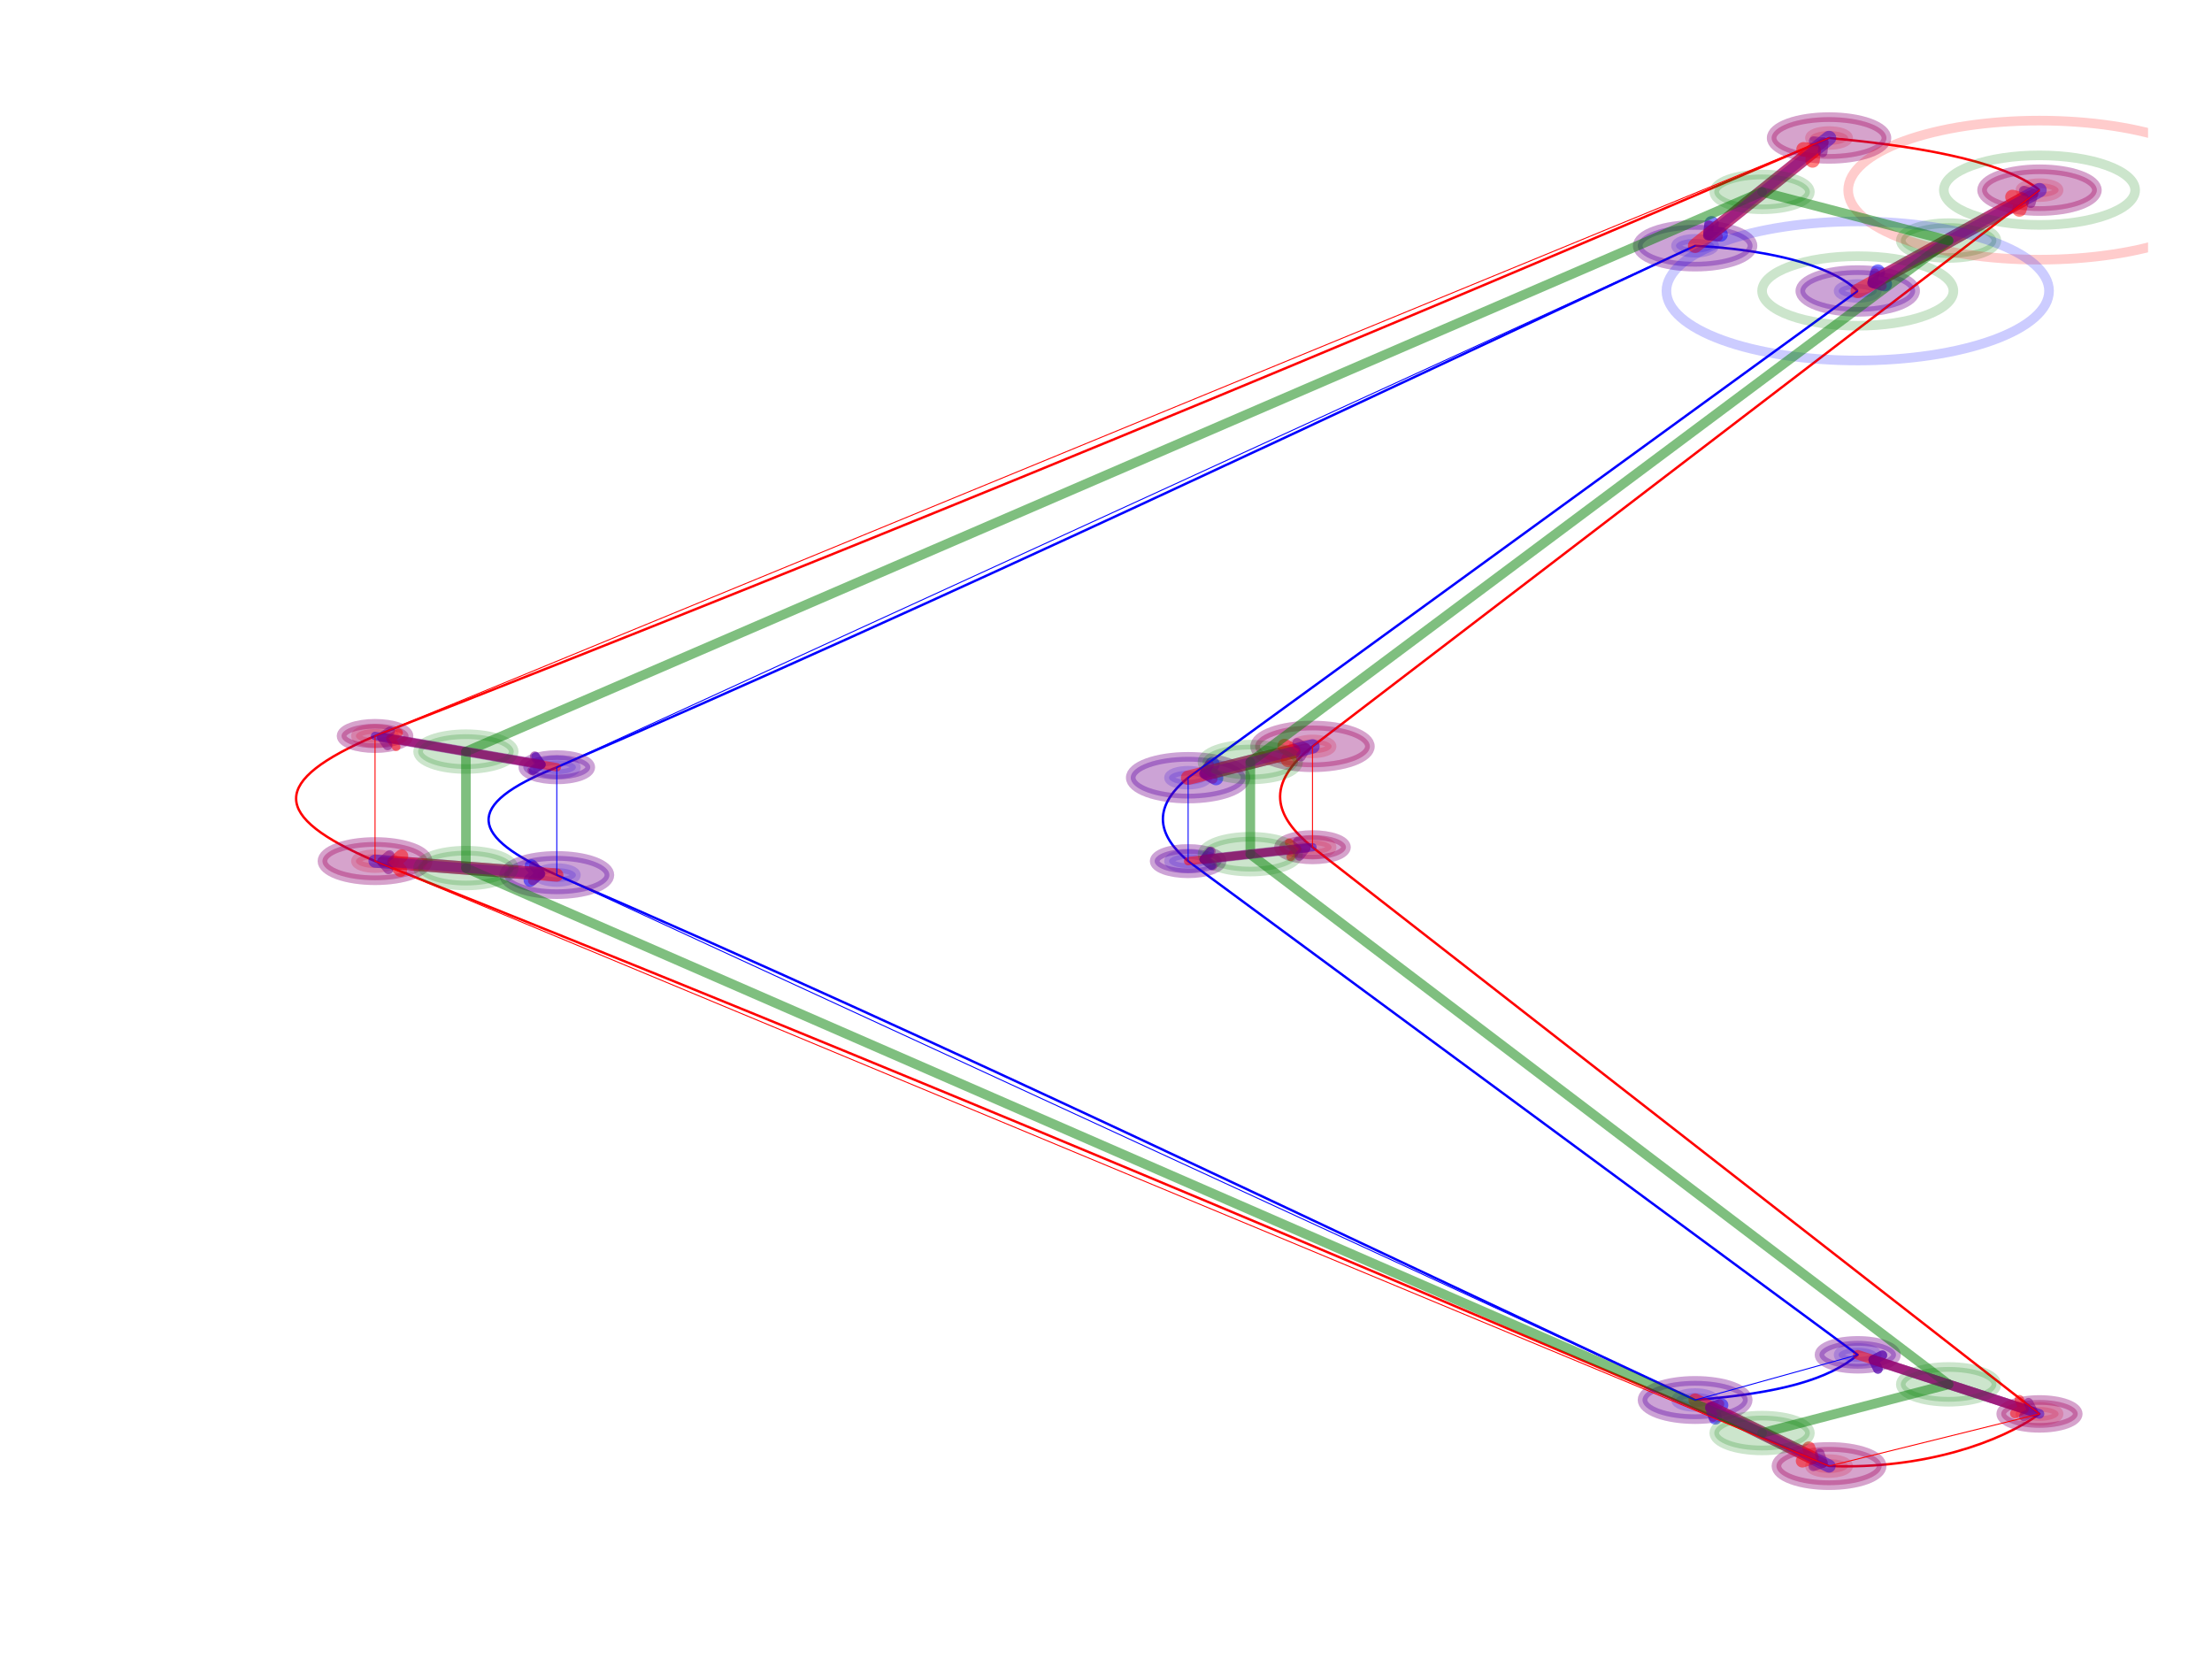 <?xml version="1.0" encoding="utf-8" standalone="no"?>
<!DOCTYPE svg PUBLIC "-//W3C//DTD SVG 1.1//EN"
  "http://www.w3.org/Graphics/SVG/1.1/DTD/svg11.dtd">
<!-- Created with matplotlib (http://matplotlib.org/) -->
<svg height="345.6pt" version="1.1" viewBox="0 0 460.8 345.6" width="460.8pt" xmlns="http://www.w3.org/2000/svg" xmlns:xlink="http://www.w3.org/1999/xlink">
 <defs>
  <style type="text/css">
*{stroke-linecap:butt;stroke-linejoin:round;}
  </style>
 </defs>
 <g id="figure_1">
  <g id="patch_1">
   <path d="M 0 345.6 
L 460.8 345.6 
L 460.8 0 
L 0 0 
z
" style="fill:#ffffff;"/>
  </g>
  <g id="axes_1">
   <g id="patch_2">
    <path clip-path="url(#pe641d80046)" d="M 424.863 41.058 
C 425.92 41.058 426.933 40.906 427.681 40.634 
C 428.428 40.362 428.848 39.994 428.848 39.61 
C 428.848 39.226 428.428 38.857 427.681 38.586 
C 426.933 38.314 425.92 38.161 424.863 38.161 
C 423.806 38.161 422.792 38.314 422.044 38.586 
C 421.297 38.857 420.877 39.226 420.877 39.61 
C 420.877 39.994 421.297 40.362 422.044 40.634 
C 422.792 40.906 423.806 41.058 424.863 41.058 
z
" style="fill:#ff0000;opacity:0.2;stroke:#ff0000;stroke-linejoin:miter;stroke-width:2;"/>
   </g>
   <g id="patch_3">
    <path clip-path="url(#pe641d80046)" d="M 273.415 156.937 
C 274.472 156.937 275.486 156.784 276.234 156.512 
C 276.981 156.241 277.401 155.872 277.401 155.488 
C 277.401 155.104 276.981 154.735 276.234 154.464 
C 275.486 154.192 274.472 154.04 273.415 154.04 
C 272.358 154.04 271.345 154.192 270.597 154.464 
C 269.85 154.735 269.43 155.104 269.43 155.488 
C 269.43 155.872 269.85 156.241 270.597 156.512 
C 271.345 156.784 272.358 156.937 273.415 156.937 
z
" style="fill:#ff0000;opacity:0.2;stroke:#ff0000;stroke-linejoin:miter;stroke-width:2;"/>
   </g>
   <g id="patch_4">
    <path clip-path="url(#pe641d80046)" d="M 273.415 177.939 
C 274.472 177.939 275.486 177.787 276.234 177.515 
C 276.981 177.244 277.401 176.875 277.401 176.491 
C 277.401 176.107 276.981 175.738 276.234 175.467 
C 275.486 175.195 274.472 175.043 273.415 175.043 
C 272.358 175.043 271.345 175.195 270.597 175.467 
C 269.85 175.738 269.43 176.107 269.43 176.491 
C 269.43 176.875 269.85 177.244 270.597 177.515 
C 271.345 177.787 272.358 177.939 273.415 177.939 
z
" style="fill:#ff0000;opacity:0.2;stroke:#ff0000;stroke-linejoin:miter;stroke-width:2;"/>
   </g>
   <g id="patch_5">
    <path clip-path="url(#pe641d80046)" d="M 424.863 295.99 
C 425.92 295.99 426.933 295.838 427.681 295.566 
C 428.428 295.294 428.848 294.926 428.848 294.542 
C 428.848 294.158 428.428 293.789 427.681 293.518 
C 426.933 293.246 425.92 293.093 424.863 293.093 
C 423.806 293.093 422.792 293.246 422.044 293.518 
C 421.297 293.789 420.877 294.158 420.877 294.542 
C 420.877 294.926 421.297 295.294 422.044 295.566 
C 422.792 295.838 423.806 295.99 424.863 295.99 
z
" style="fill:#ff0000;opacity:0.2;stroke:#ff0000;stroke-linejoin:miter;stroke-width:2;"/>
   </g>
   <g id="patch_6">
    <path clip-path="url(#pe641d80046)" d="M 381.023 306.854 
C 382.08 306.854 383.093 306.701 383.841 306.43 
C 384.588 306.158 385.008 305.79 385.008 305.405 
C 385.008 305.021 384.588 304.653 383.841 304.381 
C 383.093 304.11 382.08 303.957 381.023 303.957 
C 379.966 303.957 378.952 304.11 378.204 304.381 
C 377.457 304.653 377.037 305.021 377.037 305.405 
C 377.037 305.79 377.457 306.158 378.204 306.43 
C 378.952 306.701 379.966 306.854 381.023 306.854 
z
" style="fill:#ff0000;opacity:0.2;stroke:#ff0000;stroke-linejoin:miter;stroke-width:2;"/>
   </g>
   <g id="patch_7">
    <path clip-path="url(#pe641d80046)" d="M 78.128 180.836 
C 79.185 180.836 80.199 180.684 80.946 180.412 
C 81.694 180.141 82.114 179.772 82.114 179.388 
C 82.114 179.004 81.694 178.635 80.946 178.364 
C 80.199 178.092 79.185 177.939 78.128 177.939 
C 77.071 177.939 76.058 178.092 75.31 178.364 
C 74.563 178.635 74.143 179.004 74.143 179.388 
C 74.143 179.772 74.563 180.141 75.31 180.412 
C 76.058 180.684 77.071 180.836 78.128 180.836 
z
" style="fill:#ff0000;opacity:0.2;stroke:#ff0000;stroke-linejoin:miter;stroke-width:2;"/>
   </g>
   <g id="patch_8">
    <path clip-path="url(#pe641d80046)" d="M 78.128 154.764 
C 79.185 154.764 80.199 154.611 80.946 154.34 
C 81.694 154.068 82.114 153.699 82.114 153.315 
C 82.114 152.931 81.694 152.563 80.946 152.291 
C 80.199 152.019 79.185 151.867 78.128 151.867 
C 77.071 151.867 76.058 152.019 75.31 152.291 
C 74.563 152.563 74.143 152.931 74.143 153.315 
C 74.143 153.699 74.563 154.068 75.31 154.34 
C 76.058 154.611 77.071 154.764 78.128 154.764 
z
" style="fill:#ff0000;opacity:0.2;stroke:#ff0000;stroke-linejoin:miter;stroke-width:2;"/>
   </g>
   <g id="patch_9">
    <path clip-path="url(#pe641d80046)" d="M 381.023 30.195 
C 382.08 30.195 383.093 30.042 383.841 29.771 
C 384.588 29.499 385.008 29.13 385.008 28.746 
C 385.008 28.362 384.588 27.994 383.841 27.722 
C 383.093 27.45 382.08 27.298 381.023 27.298 
C 379.966 27.298 378.952 27.45 378.204 27.722 
C 377.457 27.994 377.037 28.362 377.037 28.746 
C 377.037 29.13 377.457 29.499 378.204 29.771 
C 378.952 30.042 379.966 30.195 381.023 30.195 
z
" style="fill:#ff0000;opacity:0.2;stroke:#ff0000;stroke-linejoin:miter;stroke-width:2;"/>
   </g>
   <g id="patch_10">
    <path clip-path="url(#pe641d80046)" d="M 387.001 62.061 
C 388.058 62.061 389.072 61.909 389.819 61.637 
C 390.566 61.365 390.986 60.997 390.986 60.613 
C 390.986 60.229 390.566 59.86 389.819 59.589 
C 389.072 59.317 388.058 59.164 387.001 59.164 
C 385.944 59.164 384.93 59.317 384.183 59.589 
C 383.435 59.86 383.015 60.229 383.015 60.613 
C 383.015 60.997 383.435 61.365 384.183 61.637 
C 384.93 61.909 385.944 62.061 387.001 62.061 
z
" style="fill:#0000ff;opacity:0.2;stroke:#0000ff;stroke-linejoin:miter;stroke-width:2;"/>
   </g>
   <g id="patch_11">
    <path clip-path="url(#pe641d80046)" d="M 247.51 163.455 
C 248.567 163.455 249.581 163.302 250.328 163.03 
C 251.076 162.759 251.495 162.39 251.495 162.006 
C 251.495 161.622 251.076 161.254 250.328 160.982 
C 249.581 160.71 248.567 160.558 247.51 160.558 
C 246.453 160.558 245.439 160.71 244.692 160.982 
C 243.944 161.254 243.525 161.622 243.525 162.006 
C 243.525 162.39 243.944 162.759 244.692 163.03 
C 245.439 163.302 246.453 163.455 247.51 163.455 
z
" style="fill:#0000ff;opacity:0.2;stroke:#0000ff;stroke-linejoin:miter;stroke-width:2;"/>
   </g>
   <g id="patch_12">
    <path clip-path="url(#pe641d80046)" d="M 247.51 180.836 
C 248.567 180.836 249.581 180.684 250.328 180.412 
C 251.076 180.141 251.495 179.772 251.495 179.388 
C 251.495 179.004 251.076 178.635 250.328 178.364 
C 249.581 178.092 248.567 177.939 247.51 177.939 
C 246.453 177.939 245.439 178.092 244.692 178.364 
C 243.944 178.635 243.525 179.004 243.525 179.388 
C 243.525 179.772 243.944 180.141 244.692 180.412 
C 245.439 180.684 246.453 180.836 247.51 180.836 
z
" style="fill:#0000ff;opacity:0.2;stroke:#0000ff;stroke-linejoin:miter;stroke-width:2;"/>
   </g>
   <g id="patch_13">
    <path clip-path="url(#pe641d80046)" d="M 387.001 283.678 
C 388.058 283.678 389.072 283.526 389.819 283.254 
C 390.566 282.982 390.986 282.614 390.986 282.23 
C 390.986 281.846 390.566 281.477 389.819 281.206 
C 389.072 280.934 388.058 280.781 387.001 280.781 
C 385.944 280.781 384.93 280.934 384.183 281.206 
C 383.435 281.477 383.015 281.846 383.015 282.23 
C 383.015 282.614 383.435 282.982 384.183 283.254 
C 384.93 283.526 385.944 283.678 387.001 283.678 
z
" style="fill:#0000ff;opacity:0.2;stroke:#0000ff;stroke-linejoin:miter;stroke-width:2;"/>
   </g>
   <g id="patch_14">
    <path clip-path="url(#pe641d80046)" d="M 353.124 293.093 
C 354.181 293.093 355.195 292.941 355.943 292.669 
C 356.69 292.398 357.11 292.029 357.11 291.645 
C 357.11 291.261 356.69 290.892 355.943 290.621 
C 355.195 290.349 354.181 290.196 353.124 290.196 
C 352.067 290.196 351.054 290.349 350.306 290.621 
C 349.559 290.892 349.139 291.261 349.139 291.645 
C 349.139 292.029 349.559 292.398 350.306 292.669 
C 351.054 292.941 352.067 293.093 353.124 293.093 
z
" style="fill:#0000ff;opacity:0.2;stroke:#0000ff;stroke-linejoin:miter;stroke-width:2;"/>
   </g>
   <g id="patch_15">
    <path clip-path="url(#pe641d80046)" d="M 115.99 183.733 
C 117.047 183.733 118.061 183.581 118.808 183.309 
C 119.556 183.037 119.976 182.669 119.976 182.285 
C 119.976 181.901 119.556 181.532 118.808 181.261 
C 118.061 180.989 117.047 180.836 115.99 180.836 
C 114.933 180.836 113.919 180.989 113.172 181.261 
C 112.425 181.532 112.005 181.901 112.005 182.285 
C 112.005 182.669 112.425 183.037 113.172 183.309 
C 113.919 183.581 114.933 183.733 115.99 183.733 
z
" style="fill:#0000ff;opacity:0.2;stroke:#0000ff;stroke-linejoin:miter;stroke-width:2;"/>
   </g>
   <g id="patch_16">
    <path clip-path="url(#pe641d80046)" d="M 115.99 161.282 
C 117.047 161.282 118.061 161.129 118.808 160.858 
C 119.556 160.586 119.976 160.218 119.976 159.833 
C 119.976 159.449 119.556 159.081 118.808 158.809 
C 118.061 158.538 117.047 158.385 115.99 158.385 
C 114.933 158.385 113.919 158.538 113.172 158.809 
C 112.425 159.081 112.005 159.449 112.005 159.833 
C 112.005 160.218 112.425 160.586 113.172 160.858 
C 113.919 161.129 114.933 161.282 115.99 161.282 
z
" style="fill:#0000ff;opacity:0.2;stroke:#0000ff;stroke-linejoin:miter;stroke-width:2;"/>
   </g>
   <g id="patch_17">
    <path clip-path="url(#pe641d80046)" d="M 353.124 52.646 
C 354.181 52.646 355.195 52.494 355.943 52.222 
C 356.69 51.95 357.11 51.582 357.11 51.198 
C 357.11 50.814 356.69 50.445 355.943 50.173 
C 355.195 49.902 354.181 49.749 353.124 49.749 
C 352.067 49.749 351.054 49.902 350.306 50.173 
C 349.559 50.445 349.139 50.814 349.139 51.198 
C 349.139 51.582 349.559 51.95 350.306 52.222 
C 351.054 52.494 352.067 52.646 353.124 52.646 
z
" style="fill:#0000ff;opacity:0.2;stroke:#0000ff;stroke-linejoin:miter;stroke-width:2;"/>
   </g>
   <g id="patch_18">
    <path clip-path="url(#pe641d80046)" d="M 424.863 39.61 
L 273.415 155.488 
C 263.452 163.455 265.445 169.973 273.415 176.491 
L 424.863 294.542 
C 416.892 300.336 400.95 306.13 381.023 305.405 
C 283.379 263.4 183.743 221.394 78.128 179.388 
C 56.208 169.973 56.208 162.73 78.128 153.315 
C 183.743 112.034 283.379 70.752 381.023 28.746 
C 396.964 30.195 416.892 33.092 424.863 39.61 
" style="fill:none;stroke:#ff0000;stroke-linejoin:miter;stroke-width:0.5;"/>
   </g>
   <g id="patch_19">
    <path clip-path="url(#pe641d80046)" d="M 387.001 60.613 
L 247.51 162.006 
C 239.539 168.524 241.532 174.318 247.51 179.388 
L 387.001 282.23 
C 381.023 287.299 371.059 290.196 353.124 291.645 
C 275.408 255.433 199.685 218.497 115.99 182.285 
C 98.056 174.318 96.063 167.8 115.99 159.833 
C 199.685 123.622 275.408 87.41 353.124 51.198 
C 367.074 51.922 381.023 54.819 387.001 60.613 
" style="fill:none;stroke:#0000ff;stroke-linejoin:miter;stroke-width:0.5;"/>
   </g>
   <g id="[&quot;g_s&quot;:1,&quot;g_t&quot;:1,&quot;coords&quot;:[[269.0, -206.0],[250.0, -235.0]],&quot;certainty&quot;:11]">
    <path clip-path="url(#pe641d80046)" d="M 424.863 43.955 
C 428.033 43.955 431.075 43.497 433.317 42.683 
C 435.559 41.868 436.819 40.762 436.819 39.61 
C 436.819 38.457 435.559 37.352 433.317 36.537 
C 431.075 35.722 428.033 35.264 424.863 35.264 
C 421.692 35.264 418.65 35.722 416.408 36.537 
C 414.166 37.352 412.906 38.457 412.906 39.61 
C 412.906 40.762 414.166 41.868 416.408 42.683 
C 418.65 43.497 421.692 43.955 424.863 43.955 
z
" style="fill:#0000ff;opacity:0.2;stroke:#0000ff;stroke-linejoin:miter;stroke-width:2;"/>
   </g>
   <g id="[&quot;g_s&quot;:1,&quot;g_t&quot;:1,&quot;coords&quot;:[[250.0, -235.0],[269.0, -206.0]],&quot;certainty&quot;:11]">
    <path clip-path="url(#pe641d80046)" d="M 387.001 64.958 
C 390.172 64.958 393.213 64.5 395.455 63.685 
C 397.697 62.871 398.957 61.765 398.957 60.613 
C 398.957 59.46 397.697 58.355 395.455 57.54 
C 393.213 56.725 390.172 56.267 387.001 56.267 
C 383.83 56.267 380.789 56.725 378.546 57.54 
C 376.304 58.355 375.044 59.46 375.044 60.613 
C 375.044 61.765 376.304 62.871 378.546 63.685 
C 380.789 64.5 383.83 64.958 387.001 64.958 
z
" style="fill:#ff0000;opacity:0.2;stroke:#ff0000;stroke-linejoin:miter;stroke-width:2;"/>
   </g>
   <g id="patch_20">
    <path d="M 424.863 39.61 
Q 406.806 49.626 390.605 58.613 
" style="fill:none;opacity:0.5;stroke:#0000ff;stroke-linecap:round;stroke-width:3;"/>
    <path d="M 392.644 59.197 
L 390.605 58.613 
L 391.189 56.574 
" style="fill:none;opacity:0.5;stroke:#0000ff;stroke-linecap:round;stroke-width:3;"/>
   </g>
   <g id="[&quot;g_s&quot;:2,&quot;g_t&quot;:2,&quot;coords&quot;:[[193.0, -366.0],[180.0, -375.0]],&quot;certainty&quot;:11]">
    <path clip-path="url(#pe641d80046)" d="M 273.415 159.833 
C 276.586 159.833 279.628 159.376 281.87 158.561 
C 284.112 157.746 285.372 156.64 285.372 155.488 
C 285.372 154.336 284.112 153.23 281.87 152.415 
C 279.628 151.6 276.586 151.143 273.415 151.143 
C 270.245 151.143 267.203 151.6 264.961 152.415 
C 262.719 153.23 261.459 154.336 261.459 155.488 
C 261.459 156.64 262.719 157.746 264.961 158.561 
C 267.203 159.376 270.245 159.833 273.415 159.833 
z
" style="fill:#0000ff;opacity:0.2;stroke:#0000ff;stroke-linejoin:miter;stroke-width:2;"/>
   </g>
   <g id="[&quot;g_s&quot;:2,&quot;g_t&quot;:2,&quot;coords&quot;:[[180.0, -375.0],[193.0, -366.0]],&quot;certainty&quot;:11]">
    <path clip-path="url(#pe641d80046)" d="M 247.51 166.352 
C 250.681 166.352 253.722 165.894 255.964 165.079 
C 258.207 164.264 259.466 163.159 259.466 162.006 
C 259.466 160.854 258.207 159.748 255.964 158.934 
C 253.722 158.119 250.681 157.661 247.51 157.661 
C 244.339 157.661 241.298 158.119 239.056 158.934 
C 236.813 159.748 235.554 160.854 235.554 162.006 
C 235.554 163.159 236.813 164.264 239.056 165.079 
C 241.298 165.894 244.339 166.352 247.51 166.352 
z
" style="fill:#ff0000;opacity:0.2;stroke:#ff0000;stroke-linejoin:miter;stroke-width:2;"/>
   </g>
   <g id="patch_21">
    <path d="M 273.415 155.488 
Q 261.432 158.503 251.506 161.001 
" style="fill:none;opacity:0.5;stroke:#0000ff;stroke-linecap:round;stroke-width:3;"/>
    <path d="M 253.326 162.089 
L 251.506 161.001 
L 252.594 159.18 
" style="fill:none;opacity:0.5;stroke:#0000ff;stroke-linecap:round;stroke-width:3;"/>
   </g>
   <g id="[&quot;g_s&quot;:3,&quot;g_t&quot;:3,&quot;coords&quot;:[[193.0, -395.0],[180.0, -399.0]],&quot;certainty&quot;:6]">
    <path clip-path="url(#pe641d80046)" d="M 273.415 179.026 
C 275.265 179.026 277.039 178.759 278.347 178.283 
C 279.655 177.808 280.39 177.163 280.39 176.491 
C 280.39 175.819 279.655 175.174 278.347 174.699 
C 277.039 174.223 275.265 173.956 273.415 173.956 
C 271.566 173.956 269.792 174.223 268.484 174.699 
C 267.176 175.174 266.441 175.819 266.441 176.491 
C 266.441 177.163 267.176 177.808 268.484 178.283 
C 269.792 178.759 271.566 179.026 273.415 179.026 
z
" style="fill:#0000ff;opacity:0.2;stroke:#0000ff;stroke-linejoin:miter;stroke-width:2;"/>
   </g>
   <g id="[&quot;g_s&quot;:3,&quot;g_t&quot;:3,&quot;coords&quot;:[[180.0, -399.0],[193.0, -395.0]],&quot;certainty&quot;:6]">
    <path clip-path="url(#pe641d80046)" d="M 247.51 181.923 
C 249.36 181.923 251.134 181.656 252.442 181.18 
C 253.75 180.705 254.485 180.06 254.485 179.388 
C 254.485 178.716 253.75 178.071 252.442 177.596 
C 251.134 177.12 249.36 176.853 247.51 176.853 
C 245.66 176.853 243.886 177.12 242.578 177.596 
C 241.27 178.071 240.535 178.716 240.535 179.388 
C 240.535 180.06 241.27 180.705 242.578 181.18 
C 243.886 181.656 245.66 181.923 247.51 181.923 
z
" style="fill:#ff0000;opacity:0.2;stroke:#ff0000;stroke-linejoin:miter;stroke-width:2;"/>
   </g>
   <g id="patch_22">
    <path d="M 273.415 176.491 
Q 261.457 177.828 250.729 179.028 
" style="fill:none;opacity:0.5;stroke:#0000ff;stroke-linecap:round;stroke-width:1.75;"/>
    <path d="M 252.386 180.352 
L 250.729 179.028 
L 252.053 177.371 
" style="fill:none;opacity:0.5;stroke:#0000ff;stroke-linecap:round;stroke-width:1.75;"/>
   </g>
   <g id="[&quot;g_s&quot;:4,&quot;g_t&quot;:4,&quot;coords&quot;:[[269.0, -558.0],[250.0, -541.0]],&quot;certainty&quot;:7]">
    <path clip-path="url(#pe641d80046)" d="M 424.863 297.439 
C 426.976 297.439 429.004 297.134 430.499 296.59 
C 431.994 296.047 432.833 295.31 432.833 294.542 
C 432.833 293.774 431.994 293.037 430.499 292.493 
C 429.004 291.95 426.976 291.645 424.863 291.645 
C 422.749 291.645 420.721 291.95 419.226 292.493 
C 417.732 293.037 416.892 293.774 416.892 294.542 
C 416.892 295.31 417.732 296.047 419.226 296.59 
C 420.721 297.134 422.749 297.439 424.863 297.439 
z
" style="fill:#0000ff;opacity:0.2;stroke:#0000ff;stroke-linejoin:miter;stroke-width:2;"/>
   </g>
   <g id="[&quot;g_s&quot;:4,&quot;g_t&quot;:4,&quot;coords&quot;:[[250.0, -541.0],[269.0, -558.0]],&quot;certainty&quot;:7]">
    <path clip-path="url(#pe641d80046)" d="M 387.001 285.127 
C 389.115 285.127 391.142 284.822 392.637 284.278 
C 394.132 283.735 394.972 282.998 394.972 282.23 
C 394.972 281.462 394.132 280.725 392.637 280.181 
C 391.142 279.638 389.115 279.333 387.001 279.333 
C 384.887 279.333 382.859 279.638 381.365 280.181 
C 379.87 280.725 379.03 281.462 379.03 282.23 
C 379.03 282.998 379.87 283.735 381.365 284.278 
C 382.859 284.822 384.887 285.127 387.001 285.127 
z
" style="fill:#ff0000;opacity:0.2;stroke:#ff0000;stroke-linejoin:miter;stroke-width:2;"/>
   </g>
   <g id="patch_23">
    <path d="M 424.863 294.542 
Q 406.881 288.695 390.245 283.285 
" style="fill:none;opacity:0.5;stroke:#0000ff;stroke-linecap:round;stroke-width:2;"/>
    <path d="M 391.208 285.175 
L 390.245 283.285 
L 392.136 282.322 
" style="fill:none;opacity:0.5;stroke:#0000ff;stroke-linecap:round;stroke-width:2;"/>
   </g>
   <g id="[&quot;g_s&quot;:5,&quot;g_t&quot;:5,&quot;coords&quot;:[[247.0, -573.0],[233.0, -554.0]],&quot;certainty&quot;:10]">
    <path clip-path="url(#pe641d80046)" d="M 381.023 309.389 
C 383.929 309.389 386.717 308.969 388.772 308.222 
C 390.828 307.475 391.983 306.462 391.983 305.405 
C 391.983 304.349 390.828 303.336 388.772 302.589 
C 386.717 301.842 383.929 301.422 381.023 301.422 
C 378.116 301.422 375.328 301.842 373.273 302.589 
C 371.217 303.336 370.063 304.349 370.063 305.405 
C 370.063 306.462 371.217 307.475 373.273 308.222 
C 375.328 308.969 378.116 309.389 381.023 309.389 
z
" style="fill:#0000ff;opacity:0.2;stroke:#0000ff;stroke-linejoin:miter;stroke-width:2;"/>
   </g>
   <g id="[&quot;g_s&quot;:5,&quot;g_t&quot;:5,&quot;coords&quot;:[[233.0, -554.0],[247.0, -573.0]],&quot;certainty&quot;:10]">
    <path clip-path="url(#pe641d80046)" d="M 353.124 295.628 
C 356.031 295.628 358.819 295.209 360.874 294.462 
C 362.93 293.715 364.084 292.701 364.084 291.645 
C 364.084 290.589 362.93 289.575 360.874 288.828 
C 358.819 288.081 356.031 287.662 353.124 287.662 
C 350.218 287.662 347.43 288.081 345.375 288.828 
C 343.319 289.575 342.164 290.589 342.164 291.645 
C 342.164 292.701 343.319 293.715 345.375 294.462 
C 347.43 295.209 350.218 295.628 353.124 295.628 
z
" style="fill:#ff0000;opacity:0.2;stroke:#ff0000;stroke-linejoin:miter;stroke-width:2;"/>
   </g>
   <g id="patch_24">
    <path d="M 381.023 305.405 
Q 367.971 298.968 356.663 293.39 
" style="fill:none;opacity:0.5;stroke:#0000ff;stroke-linecap:round;stroke-width:2.75;"/>
    <path d="M 357.345 295.399 
L 356.663 293.39 
L 358.672 292.709 
" style="fill:none;opacity:0.5;stroke:#0000ff;stroke-linecap:round;stroke-width:2.75;"/>
   </g>
   <g id="[&quot;g_s&quot;:6,&quot;g_t&quot;:6,&quot;coords&quot;:[[95.0, -399.0],[114.0, -403.0]],&quot;certainty&quot;:10]">
    <path clip-path="url(#pe641d80046)" d="M 78.128 183.371 
C 81.035 183.371 83.823 182.952 85.878 182.205 
C 87.934 181.458 89.088 180.444 89.088 179.388 
C 89.088 178.332 87.934 177.318 85.878 176.571 
C 83.823 175.824 81.035 175.405 78.128 175.405 
C 75.222 175.405 72.434 175.824 70.378 176.571 
C 68.323 177.318 67.168 178.332 67.168 179.388 
C 67.168 180.444 68.323 181.458 70.378 182.205 
C 72.434 182.952 75.222 183.371 78.128 183.371 
z
" style="fill:#0000ff;opacity:0.2;stroke:#0000ff;stroke-linejoin:miter;stroke-width:2;"/>
   </g>
   <g id="[&quot;g_s&quot;:6,&quot;g_t&quot;:6,&quot;coords&quot;:[[114.0, -403.0],[95.0, -399.0]],&quot;certainty&quot;:10]">
    <path clip-path="url(#pe641d80046)" d="M 115.99 186.268 
C 118.897 186.268 121.685 185.848 123.74 185.102 
C 125.795 184.355 126.95 183.341 126.95 182.285 
C 126.95 181.229 125.795 180.215 123.74 179.468 
C 121.685 178.721 118.897 178.302 115.99 178.302 
C 113.083 178.302 110.296 178.721 108.24 179.468 
C 106.185 180.215 105.03 181.229 105.03 182.285 
C 105.03 183.341 106.185 184.355 108.24 185.102 
C 110.296 185.848 113.083 186.268 115.99 186.268 
z
" style="fill:#ff0000;opacity:0.2;stroke:#ff0000;stroke-linejoin:miter;stroke-width:2;"/>
   </g>
   <g id="patch_25">
    <path d="M 78.128 179.388 
Q 96.063 180.76 112.059 181.984 
" style="fill:none;opacity:0.5;stroke:#0000ff;stroke-linecap:round;stroke-width:2.75;"/>
    <path d="M 110.678 180.374 
L 112.059 181.984 
L 110.449 183.365 
" style="fill:none;opacity:0.5;stroke:#0000ff;stroke-linecap:round;stroke-width:2.75;"/>
   </g>
   <g id="[&quot;g_s&quot;:7,&quot;g_t&quot;:7,&quot;coords&quot;:[[95.0, -363.0],[114.0, -372.0]],&quot;certainty&quot;:6]">
    <path clip-path="url(#pe641d80046)" d="M 78.128 155.85 
C 79.978 155.85 81.752 155.583 83.06 155.108 
C 84.368 154.632 85.103 153.988 85.103 153.315 
C 85.103 152.643 84.368 151.998 83.06 151.523 
C 81.752 151.048 79.978 150.781 78.128 150.781 
C 76.279 150.781 74.505 151.048 73.197 151.523 
C 71.889 151.998 71.154 152.643 71.154 153.315 
C 71.154 153.988 71.889 154.632 73.197 155.108 
C 74.505 155.583 76.279 155.85 78.128 155.85 
z
" style="fill:#0000ff;opacity:0.2;stroke:#0000ff;stroke-linejoin:miter;stroke-width:2;"/>
   </g>
   <g id="[&quot;g_s&quot;:7,&quot;g_t&quot;:7,&quot;coords&quot;:[[114.0, -372.0],[95.0, -363.0]],&quot;certainty&quot;:6]">
    <path clip-path="url(#pe641d80046)" d="M 115.99 162.368 
C 117.84 162.368 119.614 162.101 120.922 161.626 
C 122.23 161.151 122.965 160.506 122.965 159.833 
C 122.965 159.161 122.23 158.516 120.922 158.041 
C 119.614 157.566 117.84 157.299 115.99 157.299 
C 114.14 157.299 112.366 157.566 111.058 158.041 
C 109.75 158.516 109.016 159.161 109.016 159.833 
C 109.016 160.506 109.75 161.151 111.058 161.626 
C 112.366 162.101 114.14 162.368 115.99 162.368 
z
" style="fill:#ff0000;opacity:0.2;stroke:#ff0000;stroke-linejoin:miter;stroke-width:2;"/>
   </g>
   <g id="patch_26">
    <path d="M 78.128 153.315 
Q 96.072 156.405 112.797 159.284 
" style="fill:none;opacity:0.5;stroke:#0000ff;stroke-linecap:round;stroke-width:1.75;"/>
    <path d="M 111.573 157.551 
L 112.797 159.284 
L 111.064 160.508 
" style="fill:none;opacity:0.5;stroke:#0000ff;stroke-linecap:round;stroke-width:1.75;"/>
   </g>
   <g id="[&quot;g_s&quot;:8,&quot;g_t&quot;:8,&quot;coords&quot;:[[247.0, -191.0],[233.0, -222.0]],&quot;certainty&quot;:11]">
    <path clip-path="url(#pe641d80046)" d="M 381.023 33.092 
C 384.193 33.092 387.235 32.634 389.477 31.819 
C 391.719 31.004 392.979 29.899 392.979 28.746 
C 392.979 27.594 391.719 26.488 389.477 25.674 
C 387.235 24.859 384.193 24.401 381.023 24.401 
C 377.852 24.401 374.81 24.859 372.568 25.674 
C 370.326 26.488 369.066 27.594 369.066 28.746 
C 369.066 29.899 370.326 31.004 372.568 31.819 
C 374.81 32.634 377.852 33.092 381.023 33.092 
z
" style="fill:#0000ff;opacity:0.2;stroke:#0000ff;stroke-linejoin:miter;stroke-width:2;"/>
   </g>
   <g id="[&quot;g_s&quot;:8,&quot;g_t&quot;:8,&quot;coords&quot;:[[233.0, -222.0],[247.0, -191.0]],&quot;certainty&quot;:11]">
    <path clip-path="url(#pe641d80046)" d="M 353.124 55.543 
C 356.295 55.543 359.337 55.085 361.579 54.27 
C 363.821 53.455 365.081 52.35 365.081 51.198 
C 365.081 50.045 363.821 48.94 361.579 48.125 
C 359.337 47.31 356.295 46.852 353.124 46.852 
C 349.954 46.852 346.912 47.31 344.67 48.125 
C 342.428 48.94 341.168 50.045 341.168 51.198 
C 341.168 52.35 342.428 53.455 344.67 54.27 
C 346.912 55.085 349.954 55.543 353.124 55.543 
z
" style="fill:#ff0000;opacity:0.2;stroke:#ff0000;stroke-linejoin:miter;stroke-width:2;"/>
   </g>
   <g id="patch_27">
    <path d="M 381.023 28.746 
Q 367.852 39.346 356.333 48.615 
" style="fill:none;opacity:0.5;stroke:#0000ff;stroke-linecap:round;stroke-width:3;"/>
    <path d="M 358.442 48.843 
L 356.333 48.615 
L 356.562 46.506 
" style="fill:none;opacity:0.5;stroke:#0000ff;stroke-linecap:round;stroke-width:3;"/>
   </g>
   <g id="[&quot;g_s&quot;:1,&quot;g_t&quot;:1,&quot;coords&quot;:[[250.0, -235.0],[269.0, -206.0]],&quot;certainty&quot;:11]">
    <path clip-path="url(#pe641d80046)" d="M 387.001 64.958 
C 390.172 64.958 393.213 64.5 395.455 63.685 
C 397.697 62.871 398.957 61.765 398.957 60.613 
C 398.957 59.46 397.697 58.355 395.455 57.54 
C 393.213 56.725 390.172 56.267 387.001 56.267 
C 383.83 56.267 380.789 56.725 378.546 57.54 
C 376.304 58.355 375.044 59.46 375.044 60.613 
C 375.044 61.765 376.304 62.871 378.546 63.685 
C 380.789 64.5 383.83 64.958 387.001 64.958 
z
" style="fill:#0000ff;opacity:0.2;stroke:#0000ff;stroke-linejoin:miter;stroke-width:2;"/>
   </g>
   <g id="[&quot;g_s&quot;:1,&quot;g_t&quot;:1,&quot;coords&quot;:[[269.0, -206.0],[250.0, -235.0]],&quot;certainty&quot;:11]">
    <path clip-path="url(#pe641d80046)" d="M 424.863 43.955 
C 428.033 43.955 431.075 43.497 433.317 42.683 
C 435.559 41.868 436.819 40.762 436.819 39.61 
C 436.819 38.457 435.559 37.352 433.317 36.537 
C 431.075 35.722 428.033 35.264 424.863 35.264 
C 421.692 35.264 418.65 35.722 416.408 36.537 
C 414.166 37.352 412.906 38.457 412.906 39.61 
C 412.906 40.762 414.166 41.868 416.408 42.683 
C 418.65 43.497 421.692 43.955 424.863 43.955 
z
" style="fill:#ff0000;opacity:0.2;stroke:#ff0000;stroke-linejoin:miter;stroke-width:2;"/>
   </g>
   <g id="patch_28">
    <path d="M 387.001 60.613 
Q 405.057 50.597 421.258 41.609 
" style="fill:none;opacity:0.5;stroke:#ff0000;stroke-linecap:round;stroke-width:3;"/>
    <path d="M 419.219 41.025 
L 421.258 41.609 
L 420.674 43.649 
" style="fill:none;opacity:0.5;stroke:#ff0000;stroke-linecap:round;stroke-width:3;"/>
   </g>
   <g id="[&quot;g_s&quot;:2,&quot;g_t&quot;:2,&quot;coords&quot;:[[180.0, -375.0],[193.0, -366.0]],&quot;certainty&quot;:11]">
    <path clip-path="url(#pe641d80046)" d="M 247.51 166.352 
C 250.681 166.352 253.722 165.894 255.964 165.079 
C 258.207 164.264 259.466 163.159 259.466 162.006 
C 259.466 160.854 258.207 159.748 255.964 158.934 
C 253.722 158.119 250.681 157.661 247.51 157.661 
C 244.339 157.661 241.298 158.119 239.056 158.934 
C 236.813 159.748 235.554 160.854 235.554 162.006 
C 235.554 163.159 236.813 164.264 239.056 165.079 
C 241.298 165.894 244.339 166.352 247.51 166.352 
z
" style="fill:#0000ff;opacity:0.2;stroke:#0000ff;stroke-linejoin:miter;stroke-width:2;"/>
   </g>
   <g id="[&quot;g_s&quot;:2,&quot;g_t&quot;:2,&quot;coords&quot;:[[193.0, -366.0],[180.0, -375.0]],&quot;certainty&quot;:11]">
    <path clip-path="url(#pe641d80046)" d="M 273.415 159.833 
C 276.586 159.833 279.628 159.376 281.87 158.561 
C 284.112 157.746 285.372 156.64 285.372 155.488 
C 285.372 154.336 284.112 153.23 281.87 152.415 
C 279.628 151.6 276.586 151.143 273.415 151.143 
C 270.245 151.143 267.203 151.6 264.961 152.415 
C 262.719 153.23 261.459 154.336 261.459 155.488 
C 261.459 156.64 262.719 157.746 264.961 158.561 
C 267.203 159.376 270.245 159.833 273.415 159.833 
z
" style="fill:#ff0000;opacity:0.2;stroke:#ff0000;stroke-linejoin:miter;stroke-width:2;"/>
   </g>
   <g id="patch_29">
    <path d="M 247.51 162.006 
Q 259.493 158.991 269.42 156.493 
" style="fill:none;opacity:0.5;stroke:#ff0000;stroke-linecap:round;stroke-width:3;"/>
    <path d="M 267.599 155.405 
L 269.42 156.493 
L 268.331 158.314 
" style="fill:none;opacity:0.5;stroke:#ff0000;stroke-linecap:round;stroke-width:3;"/>
   </g>
   <g id="[&quot;g_s&quot;:3,&quot;g_t&quot;:3,&quot;coords&quot;:[[180.0, -399.0],[193.0, -395.0]],&quot;certainty&quot;:6]">
    <path clip-path="url(#pe641d80046)" d="M 247.51 181.923 
C 249.36 181.923 251.134 181.656 252.442 181.18 
C 253.75 180.705 254.485 180.06 254.485 179.388 
C 254.485 178.716 253.75 178.071 252.442 177.596 
C 251.134 177.12 249.36 176.853 247.51 176.853 
C 245.66 176.853 243.886 177.12 242.578 177.596 
C 241.27 178.071 240.535 178.716 240.535 179.388 
C 240.535 180.06 241.27 180.705 242.578 181.18 
C 243.886 181.656 245.66 181.923 247.51 181.923 
z
" style="fill:#0000ff;opacity:0.2;stroke:#0000ff;stroke-linejoin:miter;stroke-width:2;"/>
   </g>
   <g id="[&quot;g_s&quot;:3,&quot;g_t&quot;:3,&quot;coords&quot;:[[193.0, -395.0],[180.0, -399.0]],&quot;certainty&quot;:6]">
    <path clip-path="url(#pe641d80046)" d="M 273.415 179.026 
C 275.265 179.026 277.039 178.759 278.347 178.283 
C 279.655 177.808 280.39 177.163 280.39 176.491 
C 280.39 175.819 279.655 175.174 278.347 174.699 
C 277.039 174.223 275.265 173.956 273.415 173.956 
C 271.566 173.956 269.792 174.223 268.484 174.699 
C 267.176 175.174 266.441 175.819 266.441 176.491 
C 266.441 177.163 267.176 177.808 268.484 178.283 
C 269.792 178.759 271.566 179.026 273.415 179.026 
z
" style="fill:#ff0000;opacity:0.2;stroke:#ff0000;stroke-linejoin:miter;stroke-width:2;"/>
   </g>
   <g id="patch_30">
    <path d="M 247.51 179.388 
Q 259.468 178.051 270.197 176.851 
" style="fill:none;opacity:0.5;stroke:#ff0000;stroke-linecap:round;stroke-width:1.75;"/>
    <path d="M 268.539 175.527 
L 270.197 176.851 
L 268.873 178.508 
" style="fill:none;opacity:0.5;stroke:#ff0000;stroke-linecap:round;stroke-width:1.75;"/>
   </g>
   <g id="[&quot;g_s&quot;:4,&quot;g_t&quot;:4,&quot;coords&quot;:[[250.0, -541.0],[269.0, -558.0]],&quot;certainty&quot;:7]">
    <path clip-path="url(#pe641d80046)" d="M 387.001 285.127 
C 389.115 285.127 391.142 284.822 392.637 284.278 
C 394.132 283.735 394.972 282.998 394.972 282.23 
C 394.972 281.462 394.132 280.725 392.637 280.181 
C 391.142 279.638 389.115 279.333 387.001 279.333 
C 384.887 279.333 382.859 279.638 381.365 280.181 
C 379.87 280.725 379.03 281.462 379.03 282.23 
C 379.03 282.998 379.87 283.735 381.365 284.278 
C 382.859 284.822 384.887 285.127 387.001 285.127 
z
" style="fill:#0000ff;opacity:0.2;stroke:#0000ff;stroke-linejoin:miter;stroke-width:2;"/>
   </g>
   <g id="[&quot;g_s&quot;:4,&quot;g_t&quot;:4,&quot;coords&quot;:[[269.0, -558.0],[250.0, -541.0]],&quot;certainty&quot;:7]">
    <path clip-path="url(#pe641d80046)" d="M 424.863 297.439 
C 426.976 297.439 429.004 297.134 430.499 296.59 
C 431.994 296.047 432.833 295.31 432.833 294.542 
C 432.833 293.774 431.994 293.037 430.499 292.493 
C 429.004 291.95 426.976 291.645 424.863 291.645 
C 422.749 291.645 420.721 291.95 419.226 292.493 
C 417.732 293.037 416.892 293.774 416.892 294.542 
C 416.892 295.31 417.732 296.047 419.226 296.59 
C 420.721 297.134 422.749 297.439 424.863 297.439 
z
" style="fill:#ff0000;opacity:0.2;stroke:#ff0000;stroke-linejoin:miter;stroke-width:2;"/>
   </g>
   <g id="patch_31">
    <path d="M 387.001 282.23 
Q 404.982 288.077 421.618 293.487 
" style="fill:none;opacity:0.5;stroke:#ff0000;stroke-linecap:round;stroke-width:2;"/>
    <path d="M 420.656 291.596 
L 421.618 293.487 
L 419.728 294.449 
" style="fill:none;opacity:0.5;stroke:#ff0000;stroke-linecap:round;stroke-width:2;"/>
   </g>
   <g id="[&quot;g_s&quot;:5,&quot;g_t&quot;:5,&quot;coords&quot;:[[233.0, -554.0],[247.0, -573.0]],&quot;certainty&quot;:10]">
    <path clip-path="url(#pe641d80046)" d="M 353.124 295.628 
C 356.031 295.628 358.819 295.209 360.874 294.462 
C 362.93 293.715 364.084 292.701 364.084 291.645 
C 364.084 290.589 362.93 289.575 360.874 288.828 
C 358.819 288.081 356.031 287.662 353.124 287.662 
C 350.218 287.662 347.43 288.081 345.375 288.828 
C 343.319 289.575 342.164 290.589 342.164 291.645 
C 342.164 292.701 343.319 293.715 345.375 294.462 
C 347.43 295.209 350.218 295.628 353.124 295.628 
z
" style="fill:#0000ff;opacity:0.2;stroke:#0000ff;stroke-linejoin:miter;stroke-width:2;"/>
   </g>
   <g id="[&quot;g_s&quot;:5,&quot;g_t&quot;:5,&quot;coords&quot;:[[247.0, -573.0],[233.0, -554.0]],&quot;certainty&quot;:10]">
    <path clip-path="url(#pe641d80046)" d="M 381.023 309.389 
C 383.929 309.389 386.717 308.969 388.772 308.222 
C 390.828 307.475 391.983 306.462 391.983 305.405 
C 391.983 304.349 390.828 303.336 388.772 302.589 
C 386.717 301.842 383.929 301.422 381.023 301.422 
C 378.116 301.422 375.328 301.842 373.273 302.589 
C 371.217 303.336 370.063 304.349 370.063 305.405 
C 370.063 306.462 371.217 307.475 373.273 308.222 
C 375.328 308.969 378.116 309.389 381.023 309.389 
z
" style="fill:#ff0000;opacity:0.2;stroke:#ff0000;stroke-linejoin:miter;stroke-width:2;"/>
   </g>
   <g id="patch_32">
    <path d="M 353.124 291.645 
Q 366.176 298.083 377.484 303.66 
" style="fill:none;opacity:0.5;stroke:#ff0000;stroke-linecap:round;stroke-width:2.75;"/>
    <path d="M 376.802 301.651 
L 377.484 303.66 
L 375.475 304.342 
" style="fill:none;opacity:0.5;stroke:#ff0000;stroke-linecap:round;stroke-width:2.75;"/>
   </g>
   <g id="[&quot;g_s&quot;:6,&quot;g_t&quot;:6,&quot;coords&quot;:[[114.0, -403.0],[95.0, -399.0]],&quot;certainty&quot;:10]">
    <path clip-path="url(#pe641d80046)" d="M 115.99 186.268 
C 118.897 186.268 121.685 185.848 123.74 185.102 
C 125.795 184.355 126.95 183.341 126.95 182.285 
C 126.95 181.229 125.795 180.215 123.74 179.468 
C 121.685 178.721 118.897 178.302 115.99 178.302 
C 113.083 178.302 110.296 178.721 108.24 179.468 
C 106.185 180.215 105.03 181.229 105.03 182.285 
C 105.03 183.341 106.185 184.355 108.24 185.102 
C 110.296 185.848 113.083 186.268 115.99 186.268 
z
" style="fill:#0000ff;opacity:0.2;stroke:#0000ff;stroke-linejoin:miter;stroke-width:2;"/>
   </g>
   <g id="[&quot;g_s&quot;:6,&quot;g_t&quot;:6,&quot;coords&quot;:[[95.0, -399.0],[114.0, -403.0]],&quot;certainty&quot;:10]">
    <path clip-path="url(#pe641d80046)" d="M 78.128 183.371 
C 81.035 183.371 83.823 182.952 85.878 182.205 
C 87.934 181.458 89.088 180.444 89.088 179.388 
C 89.088 178.332 87.934 177.318 85.878 176.571 
C 83.823 175.824 81.035 175.405 78.128 175.405 
C 75.222 175.405 72.434 175.824 70.378 176.571 
C 68.323 177.318 67.168 178.332 67.168 179.388 
C 67.168 180.444 68.323 181.458 70.378 182.205 
C 72.434 182.952 75.222 183.371 78.128 183.371 
z
" style="fill:#ff0000;opacity:0.2;stroke:#ff0000;stroke-linejoin:miter;stroke-width:2;"/>
   </g>
   <g id="patch_33">
    <path d="M 115.99 182.285 
Q 98.055 180.913 82.059 179.689 
" style="fill:none;opacity:0.5;stroke:#ff0000;stroke-linecap:round;stroke-width:2.75;"/>
    <path d="M 83.44 181.299 
L 82.059 179.689 
L 83.669 178.308 
" style="fill:none;opacity:0.5;stroke:#ff0000;stroke-linecap:round;stroke-width:2.75;"/>
   </g>
   <g id="[&quot;g_s&quot;:7,&quot;g_t&quot;:7,&quot;coords&quot;:[[114.0, -372.0],[95.0, -363.0]],&quot;certainty&quot;:6]">
    <path clip-path="url(#pe641d80046)" d="M 115.99 162.368 
C 117.84 162.368 119.614 162.101 120.922 161.626 
C 122.23 161.151 122.965 160.506 122.965 159.833 
C 122.965 159.161 122.23 158.516 120.922 158.041 
C 119.614 157.566 117.84 157.299 115.99 157.299 
C 114.14 157.299 112.366 157.566 111.058 158.041 
C 109.75 158.516 109.016 159.161 109.016 159.833 
C 109.016 160.506 109.75 161.151 111.058 161.626 
C 112.366 162.101 114.14 162.368 115.99 162.368 
z
" style="fill:#0000ff;opacity:0.2;stroke:#0000ff;stroke-linejoin:miter;stroke-width:2;"/>
   </g>
   <g id="[&quot;g_s&quot;:7,&quot;g_t&quot;:7,&quot;coords&quot;:[[95.0, -363.0],[114.0, -372.0]],&quot;certainty&quot;:6]">
    <path clip-path="url(#pe641d80046)" d="M 78.128 155.85 
C 79.978 155.85 81.752 155.583 83.06 155.108 
C 84.368 154.632 85.103 153.988 85.103 153.315 
C 85.103 152.643 84.368 151.998 83.06 151.523 
C 81.752 151.048 79.978 150.781 78.128 150.781 
C 76.279 150.781 74.505 151.048 73.197 151.523 
C 71.889 151.998 71.154 152.643 71.154 153.315 
C 71.154 153.988 71.889 154.632 73.197 155.108 
C 74.505 155.583 76.279 155.85 78.128 155.85 
z
" style="fill:#ff0000;opacity:0.2;stroke:#ff0000;stroke-linejoin:miter;stroke-width:2;"/>
   </g>
   <g id="patch_34">
    <path d="M 115.99 159.833 
Q 98.046 156.744 81.321 153.865 
" style="fill:none;opacity:0.5;stroke:#ff0000;stroke-linecap:round;stroke-width:1.75;"/>
    <path d="M 82.545 155.598 
L 81.321 153.865 
L 83.054 152.641 
" style="fill:none;opacity:0.5;stroke:#ff0000;stroke-linecap:round;stroke-width:1.75;"/>
   </g>
   <g id="[&quot;g_s&quot;:8,&quot;g_t&quot;:8,&quot;coords&quot;:[[233.0, -222.0],[247.0, -191.0]],&quot;certainty&quot;:11]">
    <path clip-path="url(#pe641d80046)" d="M 353.124 55.543 
C 356.295 55.543 359.337 55.085 361.579 54.27 
C 363.821 53.455 365.081 52.35 365.081 51.198 
C 365.081 50.045 363.821 48.94 361.579 48.125 
C 359.337 47.31 356.295 46.852 353.124 46.852 
C 349.954 46.852 346.912 47.31 344.67 48.125 
C 342.428 48.94 341.168 50.045 341.168 51.198 
C 341.168 52.35 342.428 53.455 344.67 54.27 
C 346.912 55.085 349.954 55.543 353.124 55.543 
z
" style="fill:#0000ff;opacity:0.2;stroke:#0000ff;stroke-linejoin:miter;stroke-width:2;"/>
   </g>
   <g id="[&quot;g_s&quot;:8,&quot;g_t&quot;:8,&quot;coords&quot;:[[247.0, -191.0],[233.0, -222.0]],&quot;certainty&quot;:11]">
    <path clip-path="url(#pe641d80046)" d="M 381.023 33.092 
C 384.193 33.092 387.235 32.634 389.477 31.819 
C 391.719 31.004 392.979 29.899 392.979 28.746 
C 392.979 27.594 391.719 26.488 389.477 25.674 
C 387.235 24.859 384.193 24.401 381.023 24.401 
C 377.852 24.401 374.81 24.859 372.568 25.674 
C 370.326 26.488 369.066 27.594 369.066 28.746 
C 369.066 29.899 370.326 31.004 372.568 31.819 
C 374.81 32.634 377.852 33.092 381.023 33.092 
z
" style="fill:#ff0000;opacity:0.2;stroke:#ff0000;stroke-linejoin:miter;stroke-width:2;"/>
   </g>
   <g id="patch_35">
    <path d="M 353.124 51.198 
Q 366.295 40.598 377.814 31.329 
" style="fill:none;opacity:0.5;stroke:#ff0000;stroke-linecap:round;stroke-width:3;"/>
    <path d="M 375.705 31.101 
L 377.814 31.329 
L 377.585 33.438 
" style="fill:none;opacity:0.5;stroke:#ff0000;stroke-linecap:round;stroke-width:3;"/>
   </g>
   <g id="patch_36">
    <path clip-path="url(#pe641d80046)" d="M 405.932 53.733 
C 408.574 53.733 411.109 53.351 412.977 52.672 
C 414.845 51.993 415.895 51.072 415.895 50.111 
C 415.895 49.151 414.845 48.23 412.977 47.551 
C 411.109 46.872 408.574 46.49 405.932 46.49 
C 403.289 46.49 400.755 46.872 398.886 47.551 
C 397.018 48.23 395.968 49.151 395.968 50.111 
C 395.968 51.072 397.018 51.993 398.886 52.672 
C 400.755 53.351 403.289 53.733 405.932 53.733 
z
" style="fill:#008000;opacity:0.2;stroke:#008000;stroke-linejoin:miter;stroke-width:2;"/>
   </g>
   <g id="patch_37">
    <path clip-path="url(#pe641d80046)" d="M 260.463 162.368 
C 263.105 162.368 265.64 161.987 267.508 161.308 
C 269.377 160.629 270.426 159.707 270.426 158.747 
C 270.426 157.787 269.377 156.866 267.508 156.187 
C 265.64 155.507 263.105 155.126 260.463 155.126 
C 257.82 155.126 255.286 155.507 253.417 156.187 
C 251.549 156.866 250.499 157.787 250.499 158.747 
C 250.499 159.707 251.549 160.629 253.417 161.308 
C 255.286 161.987 257.82 162.368 260.463 162.368 
z
" style="fill:#008000;opacity:0.2;stroke:#008000;stroke-linejoin:miter;stroke-width:2;"/>
   </g>
   <g id="patch_38">
    <path clip-path="url(#pe641d80046)" d="M 260.463 181.561 
C 263.105 181.561 265.64 181.179 267.508 180.5 
C 269.377 179.821 270.426 178.9 270.426 177.939 
C 270.426 176.979 269.377 176.058 267.508 175.379 
C 265.64 174.7 263.105 174.318 260.463 174.318 
C 257.82 174.318 255.286 174.7 253.417 175.379 
C 251.549 176.058 250.499 176.979 250.499 177.939 
C 250.499 178.9 251.549 179.821 253.417 180.5 
C 255.286 181.179 257.82 181.561 260.463 181.561 
z
" style="fill:#008000;opacity:0.2;stroke:#008000;stroke-linejoin:miter;stroke-width:2;"/>
   </g>
   <g id="patch_39">
    <path clip-path="url(#pe641d80046)" d="M 405.932 292.007 
C 408.574 292.007 411.109 291.625 412.977 290.946 
C 414.845 290.267 415.895 289.346 415.895 288.386 
C 415.895 287.426 414.845 286.504 412.977 285.825 
C 411.109 285.146 408.574 284.765 405.932 284.765 
C 403.289 284.765 400.755 285.146 398.886 285.825 
C 397.018 286.504 395.968 287.426 395.968 288.386 
C 395.968 289.346 397.018 290.267 398.886 290.946 
C 400.755 291.625 403.289 292.007 405.932 292.007 
z
" style="fill:#008000;opacity:0.2;stroke:#008000;stroke-linejoin:miter;stroke-width:2;"/>
   </g>
   <g id="patch_40">
    <path clip-path="url(#pe641d80046)" d="M 367.074 302.146 
C 369.716 302.146 372.25 301.765 374.119 301.086 
C 375.987 300.407 377.037 299.486 377.037 298.525 
C 377.037 297.565 375.987 296.644 374.119 295.965 
C 372.25 295.286 369.716 294.904 367.074 294.904 
C 364.431 294.904 361.897 295.286 360.028 295.965 
C 358.16 296.644 357.11 297.565 357.11 298.525 
C 357.11 299.486 358.16 300.407 360.028 301.086 
C 361.897 301.765 364.431 302.146 367.074 302.146 
z
" style="fill:#008000;opacity:0.2;stroke:#008000;stroke-linejoin:miter;stroke-width:2;"/>
   </g>
   <g id="patch_41">
    <path clip-path="url(#pe641d80046)" d="M 97.059 184.458 
C 99.702 184.458 102.236 184.076 104.105 183.397 
C 105.973 182.718 107.023 181.797 107.023 180.836 
C 107.023 179.876 105.973 178.955 104.105 178.276 
C 102.236 177.597 99.702 177.215 97.059 177.215 
C 94.417 177.215 91.882 177.597 90.014 178.276 
C 88.145 178.955 87.096 179.876 87.096 180.836 
C 87.096 181.797 88.145 182.718 90.014 183.397 
C 91.882 184.076 94.417 184.458 97.059 184.458 
z
" style="fill:#008000;opacity:0.2;stroke:#008000;stroke-linejoin:miter;stroke-width:2;"/>
   </g>
   <g id="patch_42">
    <path clip-path="url(#pe641d80046)" d="M 97.059 160.196 
C 99.702 160.196 102.236 159.814 104.105 159.135 
C 105.973 158.456 107.023 157.535 107.023 156.574 
C 107.023 155.614 105.973 154.693 104.105 154.014 
C 102.236 153.335 99.702 152.953 97.059 152.953 
C 94.417 152.953 91.882 153.335 90.014 154.014 
C 88.145 154.693 87.096 155.614 87.096 156.574 
C 87.096 157.535 88.145 158.456 90.014 159.135 
C 91.882 159.814 94.417 160.196 97.059 160.196 
z
" style="fill:#008000;opacity:0.2;stroke:#008000;stroke-linejoin:miter;stroke-width:2;"/>
   </g>
   <g id="patch_43">
    <path clip-path="url(#pe641d80046)" d="M 367.074 43.593 
C 369.716 43.593 372.25 43.212 374.119 42.533 
C 375.987 41.853 377.037 40.932 377.037 39.972 
C 377.037 39.012 375.987 38.09 374.119 37.411 
C 372.25 36.732 369.716 36.351 367.074 36.351 
C 364.431 36.351 361.897 36.732 360.028 37.411 
C 358.16 38.09 357.11 39.012 357.11 39.972 
C 357.11 40.932 358.16 41.853 360.028 42.533 
C 361.897 43.212 364.431 43.593 367.074 43.593 
z
" style="fill:#008000;opacity:0.2;stroke:#008000;stroke-linejoin:miter;stroke-width:2;"/>
   </g>
   <g id="patch_44">
    <path clip-path="url(#pe641d80046)" d="M 424.863 54.095 
C 435.432 54.095 445.57 52.568 453.044 49.852 
C 460.518 47.136 464.717 43.451 464.717 39.61 
C 464.717 35.768 460.518 32.084 453.044 29.368 
C 445.57 26.651 435.432 25.125 424.863 25.125 
C 414.293 25.125 404.155 26.651 396.681 29.368 
C 389.207 32.084 385.008 35.768 385.008 39.61 
C 385.008 43.451 389.207 47.136 396.681 49.852 
C 404.155 52.568 414.293 54.095 424.863 54.095 
z
" style="fill:none;opacity:0.2;stroke:#ff0000;stroke-linejoin:miter;stroke-width:2;"/>
   </g>
   <g id="patch_45">
    <path clip-path="url(#pe641d80046)" d="M 387.001 75.098 
C 397.57 75.098 407.708 73.571 415.182 70.855 
C 422.656 68.139 426.855 64.454 426.855 60.613 
C 426.855 56.771 422.656 53.087 415.182 50.371 
C 407.708 47.654 397.57 46.128 387.001 46.128 
C 376.431 46.128 366.293 47.654 358.819 50.371 
C 351.346 53.087 347.146 56.771 347.146 60.613 
C 347.146 64.454 351.346 68.139 358.819 70.855 
C 366.293 73.571 376.431 75.098 387.001 75.098 
z
" style="fill:none;opacity:0.2;stroke:#0000ff;stroke-linejoin:miter;stroke-width:2;"/>
   </g>
   <g id="patch_46">
    <path clip-path="url(#pe641d80046)" d="M 424.863 46.852 
C 430.147 46.852 435.216 46.089 438.953 44.731 
C 442.69 43.373 444.79 41.531 444.79 39.61 
C 444.79 37.689 442.69 35.847 438.953 34.489 
C 435.216 33.131 430.147 32.367 424.863 32.367 
C 419.578 32.367 414.509 33.131 410.772 34.489 
C 407.035 35.847 404.935 37.689 404.935 39.61 
C 404.935 41.531 407.035 43.373 410.772 44.731 
C 414.509 46.089 419.578 46.852 424.863 46.852 
z
" style="fill:none;opacity:0.2;stroke:#008000;stroke-linejoin:miter;stroke-width:2;"/>
   </g>
   <g id="patch_47">
    <path clip-path="url(#pe641d80046)" d="M 387.001 67.855 
C 392.286 67.855 397.355 67.092 401.091 65.734 
C 404.828 64.376 406.928 62.533 406.928 60.613 
C 406.928 58.692 404.828 56.85 401.091 55.492 
C 397.355 54.134 392.286 53.37 387.001 53.37 
C 381.716 53.37 376.647 54.134 372.91 55.492 
C 369.173 56.85 367.074 58.692 367.074 60.613 
C 367.074 62.533 369.173 64.376 372.91 65.734 
C 376.647 67.092 381.716 67.855 387.001 67.855 
z
" style="fill:none;opacity:0.2;stroke:#008000;stroke-linejoin:miter;stroke-width:2;"/>
   </g>
   <g id="patch_48">
    <path d="M 405.932 50.111 
Q 333.197 104.429 260.463 158.747 
" style="fill:none;opacity:0.5;stroke:#008000;stroke-linecap:round;stroke-width:2;"/>
   </g>
   <g id="patch_49">
    <path d="M 423.626 40.296 
Q 406.806 49.626 389.987 58.956 
" style="fill:none;opacity:0.5;stroke:#800080;stroke-linecap:round;stroke-width:2;"/>
    <path d="M 421.587 39.712 
L 423.626 40.296 
L 423.042 42.335 
" style="fill:none;opacity:0.5;stroke:#800080;stroke-linecap:round;stroke-width:2;"/>
    <path d="M 392.026 59.54 
L 389.987 58.956 
L 390.571 56.917 
" style="fill:none;opacity:0.5;stroke:#800080;stroke-linecap:round;stroke-width:2;"/>
   </g>
   <g id="patch_50">
    <path d="M 260.463 158.747 
Q 260.463 168.343 260.463 177.939 
" style="fill:none;opacity:0.5;stroke:#008000;stroke-linecap:round;stroke-width:2;"/>
   </g>
   <g id="patch_51">
    <path d="M 272.044 155.833 
Q 261.432 158.503 250.82 161.173 
" style="fill:none;opacity:0.5;stroke:#800080;stroke-linecap:round;stroke-width:2;"/>
    <path d="M 270.223 154.744 
L 272.044 155.833 
L 270.955 157.654 
" style="fill:none;opacity:0.5;stroke:#800080;stroke-linecap:round;stroke-width:2;"/>
    <path d="M 252.641 162.262 
L 250.82 161.173 
L 251.909 159.353 
" style="fill:none;opacity:0.5;stroke:#800080;stroke-linecap:round;stroke-width:2;"/>
   </g>
   <g id="patch_52">
    <path d="M 260.463 177.939 
Q 333.197 233.163 405.932 288.386 
" style="fill:none;opacity:0.5;stroke:#008000;stroke-linecap:round;stroke-width:2;"/>
   </g>
   <g id="patch_53">
    <path d="M 272.01 176.648 
Q 261.457 177.828 250.905 179.008 
" style="fill:none;opacity:0.5;stroke:#800080;stroke-linecap:round;stroke-width:2;"/>
    <path d="M 270.353 175.324 
L 272.01 176.648 
L 270.686 178.306 
" style="fill:none;opacity:0.5;stroke:#800080;stroke-linecap:round;stroke-width:2;"/>
    <path d="M 252.562 180.332 
L 250.905 179.008 
L 252.229 177.351 
" style="fill:none;opacity:0.5;stroke:#800080;stroke-linecap:round;stroke-width:2;"/>
   </g>
   <g id="patch_54">
    <path d="M 405.932 288.386 
Q 386.503 293.456 367.074 298.525 
" style="fill:none;opacity:0.5;stroke:#008000;stroke-linecap:round;stroke-width:2;"/>
   </g>
   <g id="patch_55">
    <path d="M 423.518 294.105 
Q 406.881 288.695 390.245 283.285 
" style="fill:none;opacity:0.5;stroke:#800080;stroke-linecap:round;stroke-width:2;"/>
    <path d="M 422.555 292.214 
L 423.518 294.105 
L 421.627 295.067 
" style="fill:none;opacity:0.5;stroke:#800080;stroke-linecap:round;stroke-width:2;"/>
    <path d="M 391.208 285.175 
L 390.245 283.285 
L 392.136 282.322 
" style="fill:none;opacity:0.5;stroke:#800080;stroke-linecap:round;stroke-width:2;"/>
   </g>
   <g id="patch_56">
    <path d="M 367.074 298.525 
Q 232.066 239.681 97.059 180.836 
" style="fill:none;opacity:0.5;stroke:#008000;stroke-linecap:round;stroke-width:2;"/>
   </g>
   <g id="patch_57">
    <path d="M 379.754 304.78 
Q 367.971 298.968 356.187 293.156 
" style="fill:none;opacity:0.5;stroke:#800080;stroke-linecap:round;stroke-width:2;"/>
    <path d="M 379.073 302.771 
L 379.754 304.78 
L 377.745 305.462 
" style="fill:none;opacity:0.5;stroke:#800080;stroke-linecap:round;stroke-width:2;"/>
    <path d="M 356.869 295.165 
L 356.187 293.156 
L 358.196 292.474 
" style="fill:none;opacity:0.5;stroke:#800080;stroke-linecap:round;stroke-width:2;"/>
   </g>
   <g id="patch_58">
    <path d="M 97.059 180.836 
Q 97.059 168.705 97.059 156.574 
" style="fill:none;opacity:0.5;stroke:#008000;stroke-linecap:round;stroke-width:2;"/>
   </g>
   <g id="patch_59">
    <path d="M 79.538 179.496 
Q 96.063 180.76 112.588 182.025 
" style="fill:none;opacity:0.5;stroke:#800080;stroke-linecap:round;stroke-width:2;"/>
    <path d="M 80.92 181.106 
L 79.538 179.496 
L 81.148 178.115 
" style="fill:none;opacity:0.5;stroke:#800080;stroke-linecap:round;stroke-width:2;"/>
    <path d="M 111.207 180.415 
L 112.588 182.025 
L 110.978 183.406 
" style="fill:none;opacity:0.5;stroke:#800080;stroke-linecap:round;stroke-width:2;"/>
   </g>
   <g id="patch_60">
    <path d="M 97.059 156.574 
Q 232.066 98.273 367.074 39.972 
" style="fill:none;opacity:0.5;stroke:#008000;stroke-linecap:round;stroke-width:2;"/>
   </g>
   <g id="patch_61">
    <path d="M 79.522 153.555 
Q 96.072 156.405 112.623 159.254 
" style="fill:none;opacity:0.5;stroke:#800080;stroke-linecap:round;stroke-width:2;"/>
    <path d="M 80.746 155.288 
L 79.522 153.555 
L 81.255 152.332 
" style="fill:none;opacity:0.5;stroke:#800080;stroke-linecap:round;stroke-width:2;"/>
    <path d="M 111.399 157.521 
L 112.623 159.254 
L 110.89 160.478 
" style="fill:none;opacity:0.5;stroke:#800080;stroke-linecap:round;stroke-width:2;"/>
   </g>
   <g id="patch_62">
    <path d="M 367.074 39.972 
Q 386.503 45.042 405.932 50.111 
" style="fill:none;opacity:0.5;stroke:#008000;stroke-linecap:round;stroke-width:2;"/>
   </g>
   <g id="patch_63">
    <path d="M 379.921 29.633 
Q 367.852 39.346 355.783 49.059 
" style="fill:none;opacity:0.5;stroke:#800080;stroke-linecap:round;stroke-width:2;"/>
    <path d="M 377.812 29.405 
L 379.921 29.633 
L 379.693 31.742 
" style="fill:none;opacity:0.5;stroke:#800080;stroke-linecap:round;stroke-width:2;"/>
    <path d="M 357.892 49.287 
L 355.783 49.059 
L 356.011 46.95 
" style="fill:none;opacity:0.5;stroke:#800080;stroke-linecap:round;stroke-width:2;"/>
   </g>
   <g id="line2d_1">
    <path clip-path="url(#pe641d80046)" d="M 424.863 39.61 
L 273.415 155.488 
L 273.415 176.491 
L 424.863 294.542 
L 381.023 305.405 
L 78.128 179.388 
L 78.128 153.315 
L 381.023 28.746 
" style="fill:none;stroke:#ff0000;stroke-linecap:square;stroke-width:0.2;"/>
   </g>
   <g id="line2d_2">
    <path clip-path="url(#pe641d80046)" d="M 387.001 60.613 
L 247.51 162.006 
L 247.51 179.388 
L 387.001 282.23 
L 353.124 291.645 
L 115.99 182.285 
L 115.99 159.833 
L 353.124 51.198 
" style="fill:none;stroke:#0000ff;stroke-linecap:square;stroke-width:0.2;"/>
   </g>
  </g>
 </g>
 <defs>
  <clipPath id="pe641d80046">
   <rect height="307.512" width="409.904" x="37.576" y="13.32"/>
  </clipPath>
 </defs>
</svg>
